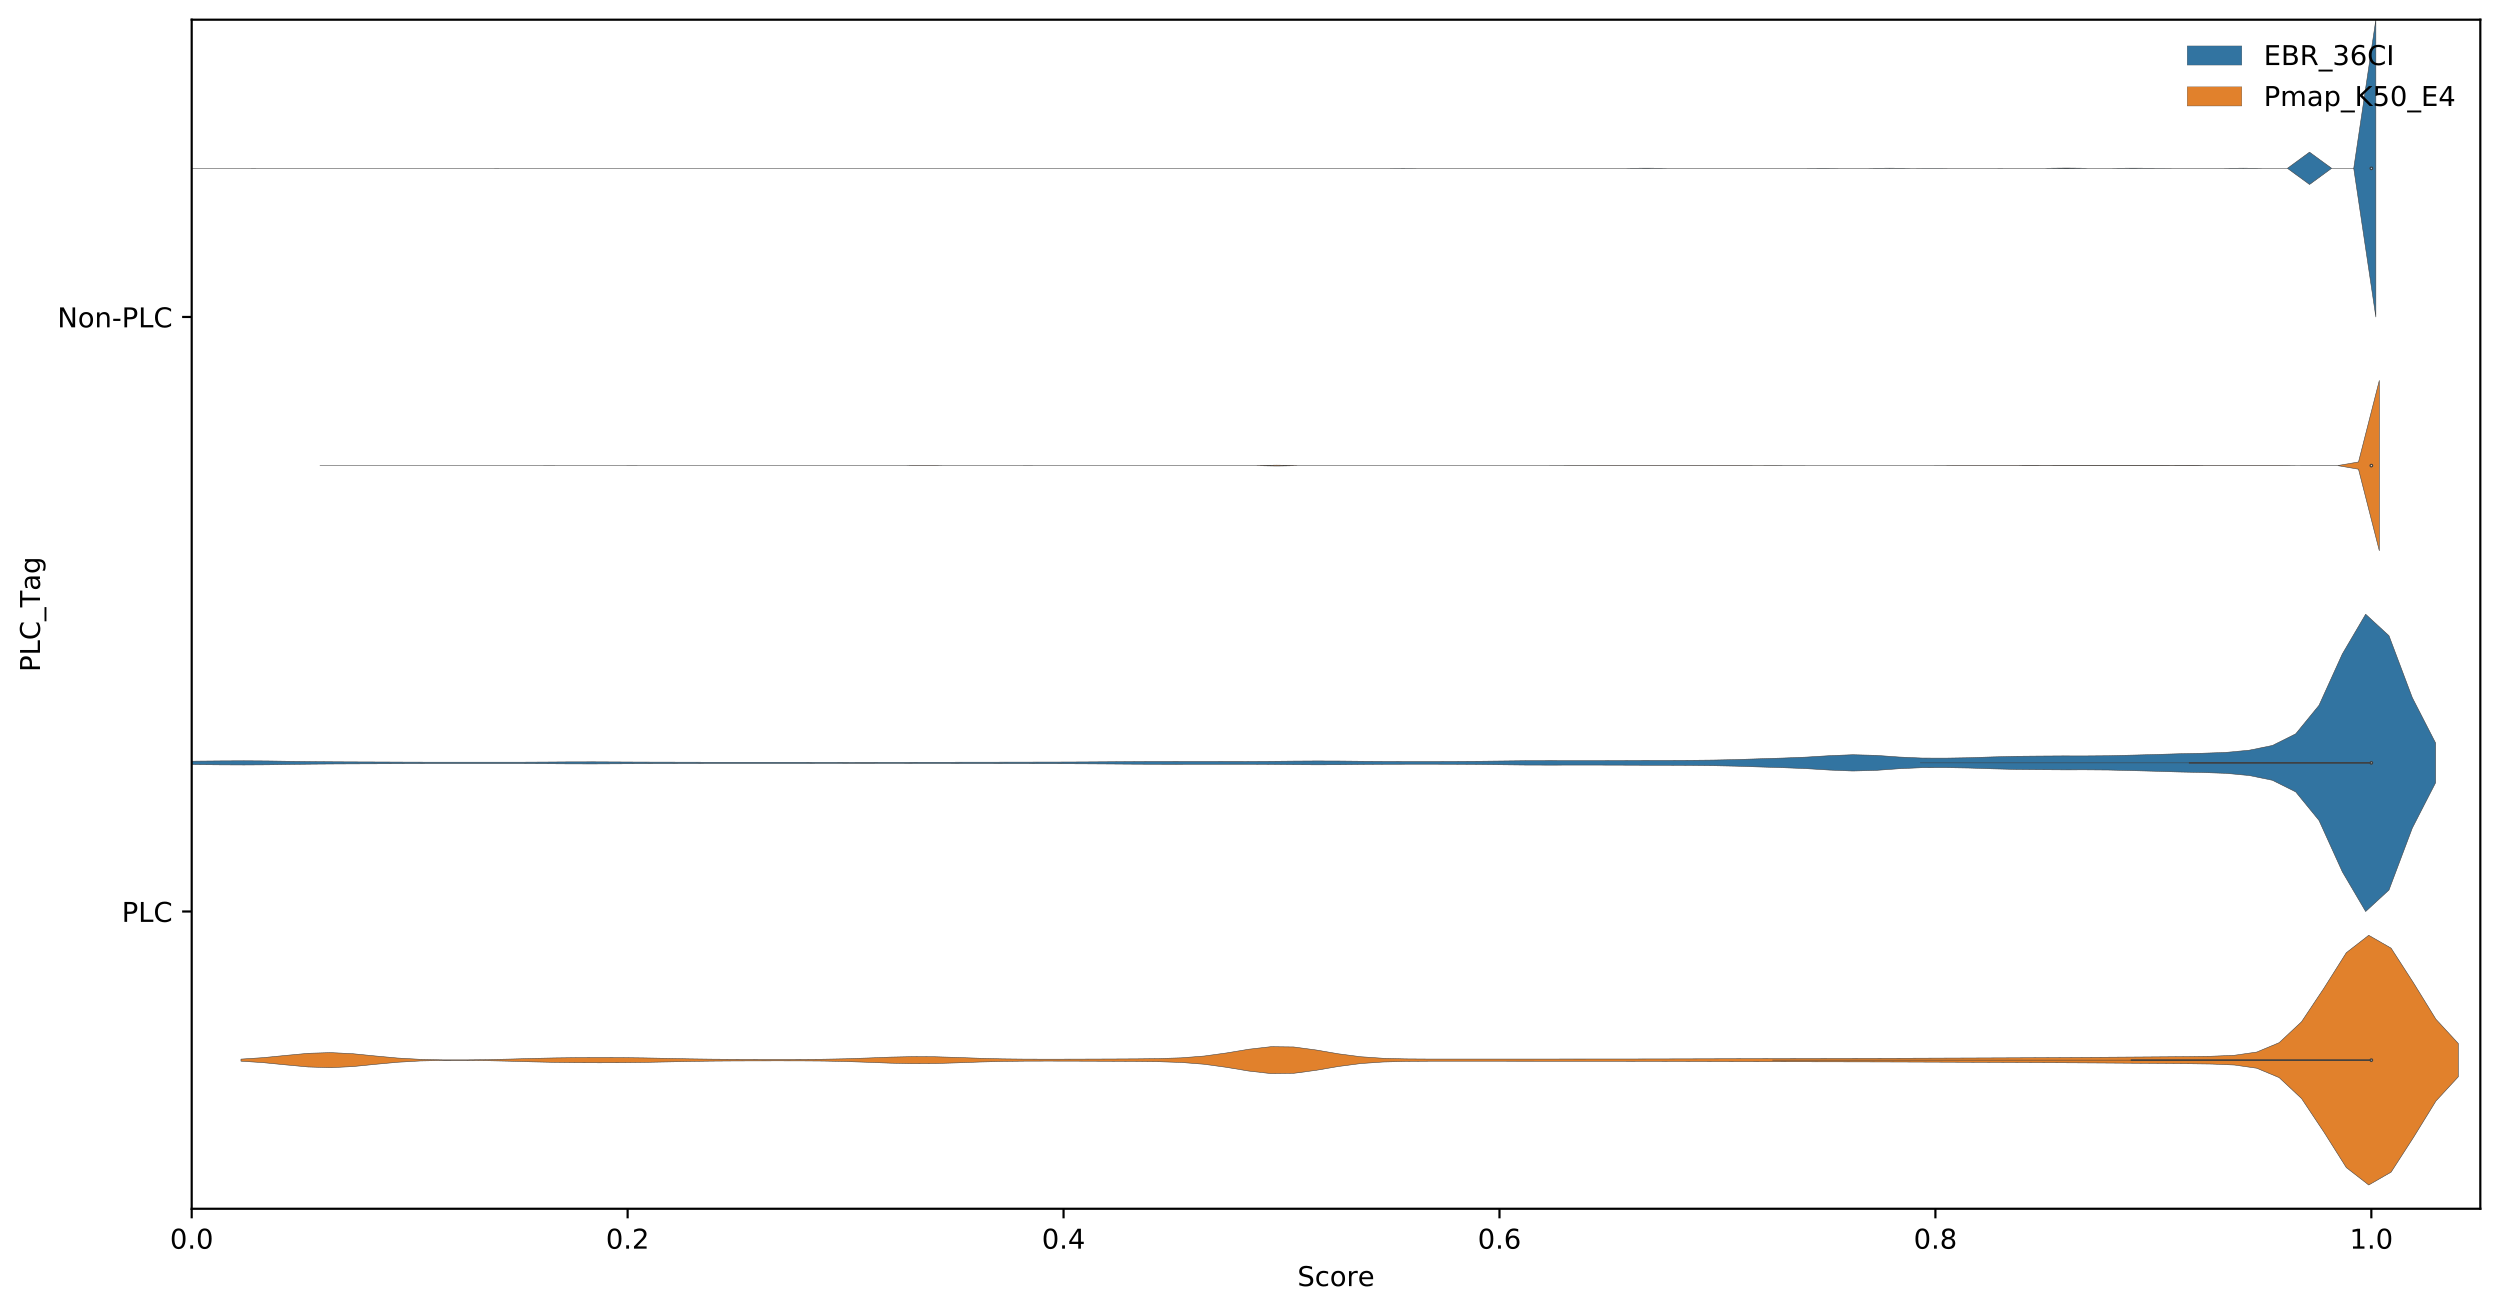 <?xml version="1.0" encoding="utf-8" standalone="no"?>
<!DOCTYPE svg PUBLIC "-//W3C//DTD SVG 1.1//EN"
  "http://www.w3.org/Graphics/SVG/1.1/DTD/svg11.dtd">
<!-- Created with matplotlib (https://matplotlib.org/) -->
<svg height="479.636pt" version="1.1" viewBox="0 0 914.309 479.636" width="914.309pt" xmlns="http://www.w3.org/2000/svg" xmlns:xlink="http://www.w3.org/1999/xlink">
 <defs>
  <style type="text/css">
*{stroke-linecap:butt;stroke-linejoin:round;}
  </style>
 </defs>
 <g id="figure_1">
  <g id="patch_1">
   <path d="M 0 479.636 
L 914.309 479.636 
L 914.309 0 
L 0 0 
z
" style="fill:#ffffff;"/>
  </g>
  <g id="axes_1">
   <g id="patch_2">
    <path d="M 70.109 442.08 
L 907.109 442.08 
L 907.109 7.2 
L 70.109 7.2 
z
" style="fill:#ffffff;"/>
   </g>
   <g id="PolyCollection_1">
    <defs>
     <path d="M 68.459 -418.076 
L 68.459 -418.076 
L 76.544 -418.076 
L 84.629 -418.076 
L 92.715 -418.083 
L 100.8 -418.076 
L 108.885 -418.076 
L 116.97 -418.077 
L 125.056 -418.076 
L 133.141 -418.076 
L 141.226 -418.076 
L 149.312 -418.076 
L 157.397 -418.079 
L 165.482 -418.076 
L 173.568 -418.076 
L 181.653 -418.083 
L 189.738 -418.076 
L 197.823 -418.076 
L 205.909 -418.076 
L 213.994 -418.076 
L 222.079 -418.076 
L 230.165 -418.076 
L 238.25 -418.076 
L 246.335 -418.078 
L 254.42 -418.076 
L 262.506 -418.076 
L 270.591 -418.078 
L 278.676 -418.076 
L 286.762 -418.076 
L 294.847 -418.076 
L 302.932 -418.076 
L 311.018 -418.076 
L 319.103 -418.076 
L 327.188 -418.076 
L 335.273 -418.08 
L 343.359 -418.076 
L 351.444 -418.077 
L 359.529 -418.078 
L 367.615 -418.076 
L 375.7 -418.078 
L 383.785 -418.076 
L 391.87 -418.076 
L 399.956 -418.076 
L 408.041 -418.076 
L 416.126 -418.076 
L 424.212 -418.08 
L 432.297 -418.076 
L 440.382 -418.076 
L 448.468 -418.076 
L 456.553 -418.076 
L 464.638 -418.076 
L 472.723 -418.076 
L 480.809 -418.076 
L 488.894 -418.076 
L 496.979 -418.076 
L 505.065 -418.076 
L 513.15 -418.092 
L 521.235 -418.076 
L 529.321 -418.077 
L 537.406 -418.076 
L 545.491 -418.076 
L 553.576 -418.076 
L 561.662 -418.081 
L 569.747 -418.077 
L 577.832 -418.082 
L 585.918 -418.077 
L 594.003 -418.077 
L 602.088 -418.122 
L 610.173 -418.079 
L 618.259 -418.076 
L 626.344 -418.079 
L 634.429 -418.077 
L 642.515 -418.08 
L 650.6 -418.08 
L 658.685 -418.077 
L 666.771 -418.096 
L 674.856 -418.076 
L 682.941 -418.08 
L 691.026 -418.115 
L 699.112 -418.08 
L 707.197 -418.09 
L 715.282 -418.077 
L 723.368 -418.076 
L 731.453 -418.083 
L 739.538 -418.078 
L 747.623 -418.078 
L 755.709 -418.173 
L 763.794 -418.078 
L 771.879 -418.079 
L 779.965 -418.121 
L 788.05 -418.089 
L 796.135 -418.08 
L 804.221 -418.076 
L 812.306 -418.077 
L 820.391 -418.115 
L 828.476 -418.076 
L 836.562 -418.079 
L 844.647 -423.987 
L 852.732 -418.076 
L 860.818 -418.076 
L 868.903 -472.436 
L 868.903 -363.716 
L 868.903 -363.716 
L 860.818 -418.076 
L 852.732 -418.076 
L 844.647 -412.166 
L 836.562 -418.074 
L 828.476 -418.076 
L 820.391 -418.037 
L 812.306 -418.076 
L 804.221 -418.076 
L 796.135 -418.072 
L 788.05 -418.063 
L 779.965 -418.032 
L 771.879 -418.074 
L 763.794 -418.074 
L 755.709 -417.979 
L 747.623 -418.075 
L 739.538 -418.074 
L 731.453 -418.07 
L 723.368 -418.076 
L 715.282 -418.075 
L 707.197 -418.063 
L 699.112 -418.073 
L 691.026 -418.038 
L 682.941 -418.072 
L 674.856 -418.076 
L 666.771 -418.057 
L 658.685 -418.076 
L 650.6 -418.073 
L 642.515 -418.073 
L 634.429 -418.075 
L 626.344 -418.073 
L 618.259 -418.076 
L 610.173 -418.074 
L 602.088 -418.03 
L 594.003 -418.075 
L 585.918 -418.076 
L 577.832 -418.071 
L 569.747 -418.076 
L 561.662 -418.071 
L 553.576 -418.076 
L 545.491 -418.076 
L 537.406 -418.076 
L 529.321 -418.076 
L 521.235 -418.076 
L 513.15 -418.061 
L 505.065 -418.076 
L 496.979 -418.076 
L 488.894 -418.076 
L 480.809 -418.076 
L 472.723 -418.076 
L 464.638 -418.076 
L 456.553 -418.076 
L 448.468 -418.076 
L 440.382 -418.076 
L 432.297 -418.076 
L 424.212 -418.073 
L 416.126 -418.076 
L 408.041 -418.076 
L 399.956 -418.076 
L 391.87 -418.076 
L 383.785 -418.076 
L 375.7 -418.075 
L 367.615 -418.076 
L 359.529 -418.075 
L 351.444 -418.076 
L 343.359 -418.076 
L 335.273 -418.072 
L 327.188 -418.076 
L 319.103 -418.076 
L 311.018 -418.076 
L 302.932 -418.076 
L 294.847 -418.076 
L 286.762 -418.076 
L 278.676 -418.076 
L 270.591 -418.074 
L 262.506 -418.076 
L 254.42 -418.076 
L 246.335 -418.074 
L 238.25 -418.076 
L 230.165 -418.076 
L 222.079 -418.076 
L 213.994 -418.076 
L 205.909 -418.076 
L 197.823 -418.076 
L 189.738 -418.076 
L 181.653 -418.069 
L 173.568 -418.076 
L 165.482 -418.076 
L 157.397 -418.073 
L 149.312 -418.076 
L 141.226 -418.076 
L 133.141 -418.076 
L 125.056 -418.076 
L 116.97 -418.076 
L 108.885 -418.076 
L 100.8 -418.076 
L 92.715 -418.069 
L 84.629 -418.076 
L 76.544 -418.076 
L 68.459 -418.076 
z
" id="m19c4476c32" style="stroke:#3f3f3f;stroke-width:0.2;"/>
    </defs>
    <g clip-path="url(#pca3af25237)">
     <use style="fill:#3274a1;stroke:#3f3f3f;stroke-width:0.2;" x="0" xlink:href="#m19c4476c32" y="479.636"/>
    </g>
   </g>
   <g id="PolyCollection_2">
    <defs>
     <path d="M 117.013 -309.355 
L 117.013 -309.357 
L 124.621 -309.358 
L 132.228 -309.357 
L 139.836 -309.357 
L 147.444 -309.357 
L 155.051 -309.357 
L 162.659 -309.357 
L 170.267 -309.357 
L 177.874 -309.357 
L 185.482 -309.357 
L 193.09 -309.357 
L 200.697 -309.367 
L 208.305 -309.359 
L 215.913 -309.361 
L 223.52 -309.357 
L 231.128 -309.367 
L 238.735 -309.357 
L 246.343 -309.357 
L 253.951 -309.36 
L 261.558 -309.361 
L 269.166 -309.357 
L 276.774 -309.358 
L 284.381 -309.358 
L 291.989 -309.359 
L 299.597 -309.359 
L 307.204 -309.359 
L 314.812 -309.36 
L 322.42 -309.361 
L 330.027 -309.36 
L 337.635 -309.381 
L 345.242 -309.363 
L 352.85 -309.359 
L 360.458 -309.36 
L 368.065 -309.36 
L 375.673 -309.366 
L 383.281 -309.362 
L 390.888 -309.361 
L 398.496 -309.36 
L 406.104 -309.359 
L 413.711 -309.359 
L 421.319 -309.361 
L 428.927 -309.362 
L 436.534 -309.361 
L 444.142 -309.36 
L 451.749 -309.361 
L 459.357 -309.36 
L 466.965 -309.513 
L 474.572 -309.361 
L 482.18 -309.36 
L 489.788 -309.36 
L 497.395 -309.359 
L 505.003 -309.36 
L 512.611 -309.359 
L 520.218 -309.359 
L 527.826 -309.36 
L 535.434 -309.361 
L 543.041 -309.361 
L 550.649 -309.364 
L 558.256 -309.365 
L 565.864 -309.364 
L 573.472 -309.368 
L 581.079 -309.369 
L 588.687 -309.372 
L 596.295 -309.372 
L 603.902 -309.374 
L 611.51 -309.375 
L 619.118 -309.379 
L 626.725 -309.369 
L 634.333 -309.371 
L 641.941 -309.367 
L 649.548 -309.367 
L 657.156 -309.366 
L 664.764 -309.363 
L 672.371 -309.362 
L 679.979 -309.363 
L 687.586 -309.365 
L 695.194 -309.363 
L 702.802 -309.363 
L 710.409 -309.366 
L 718.017 -309.375 
L 725.625 -309.379 
L 733.232 -309.375 
L 740.84 -309.396 
L 748.448 -309.39 
L 756.055 -309.397 
L 763.663 -309.404 
L 771.271 -309.404 
L 778.878 -309.404 
L 786.486 -309.4 
L 794.093 -309.392 
L 801.701 -309.394 
L 809.309 -309.385 
L 816.916 -309.376 
L 824.524 -309.372 
L 832.132 -309.372 
L 839.739 -309.364 
L 847.347 -309.366 
L 854.955 -309.367 
L 862.562 -310.68 
L 870.17 -340.48 
L 870.17 -278.233 
L 870.17 -278.233 
L 862.562 -308.033 
L 854.955 -309.346 
L 847.347 -309.346 
L 839.739 -309.348 
L 832.132 -309.34 
L 824.524 -309.34 
L 816.916 -309.336 
L 809.309 -309.327 
L 801.701 -309.318 
L 794.093 -309.321 
L 786.486 -309.313 
L 778.878 -309.309 
L 771.271 -309.309 
L 763.663 -309.308 
L 756.055 -309.316 
L 748.448 -309.323 
L 740.84 -309.317 
L 733.232 -309.338 
L 725.625 -309.334 
L 718.017 -309.338 
L 710.409 -309.347 
L 702.802 -309.349 
L 695.194 -309.349 
L 687.586 -309.348 
L 679.979 -309.349 
L 672.371 -309.35 
L 664.764 -309.35 
L 657.156 -309.347 
L 649.548 -309.345 
L 641.941 -309.346 
L 634.333 -309.342 
L 626.725 -309.343 
L 619.118 -309.334 
L 611.51 -309.337 
L 603.902 -309.338 
L 596.295 -309.34 
L 588.687 -309.34 
L 581.079 -309.344 
L 573.472 -309.345 
L 565.864 -309.349 
L 558.256 -309.348 
L 550.649 -309.349 
L 543.041 -309.352 
L 535.434 -309.352 
L 527.826 -309.353 
L 520.218 -309.353 
L 512.611 -309.353 
L 505.003 -309.352 
L 497.395 -309.353 
L 489.788 -309.353 
L 482.18 -309.353 
L 474.572 -309.351 
L 466.965 -309.199 
L 459.357 -309.353 
L 451.749 -309.352 
L 444.142 -309.352 
L 436.534 -309.351 
L 428.927 -309.351 
L 421.319 -309.351 
L 413.711 -309.353 
L 406.104 -309.353 
L 398.496 -309.353 
L 390.888 -309.351 
L 383.281 -309.351 
L 375.673 -309.346 
L 368.065 -309.352 
L 360.458 -309.353 
L 352.85 -309.353 
L 345.242 -309.35 
L 337.635 -309.332 
L 330.027 -309.352 
L 322.42 -309.352 
L 314.812 -309.353 
L 307.204 -309.353 
L 299.597 -309.353 
L 291.989 -309.353 
L 284.381 -309.355 
L 276.774 -309.355 
L 269.166 -309.355 
L 261.558 -309.352 
L 253.951 -309.352 
L 246.343 -309.355 
L 238.735 -309.355 
L 231.128 -309.346 
L 223.52 -309.355 
L 215.913 -309.352 
L 208.305 -309.354 
L 200.697 -309.346 
L 193.09 -309.356 
L 185.482 -309.356 
L 177.874 -309.356 
L 170.267 -309.356 
L 162.659 -309.356 
L 155.051 -309.356 
L 147.444 -309.356 
L 139.836 -309.356 
L 132.228 -309.355 
L 124.621 -309.355 
L 117.013 -309.355 
z
" id="md7d3d017ac" style="stroke:#3f3f3f;stroke-width:0.2;"/>
    </defs>
    <g clip-path="url(#pca3af25237)">
     <use style="fill:#e1812c;stroke:#3f3f3f;stroke-width:0.2;" x="0" xlink:href="#md7d3d017ac" y="479.636"/>
    </g>
   </g>
   <g id="PolyCollection_3">
    <defs>
     <path d="M 46.605 -200.569 
L 46.605 -200.704 
L 55.132 -200.861 
L 63.658 -201.097 
L 72.185 -201.272 
L 80.712 -201.358 
L 89.239 -201.404 
L 97.766 -201.342 
L 106.292 -201.202 
L 114.819 -201.094 
L 123.346 -201.025 
L 131.873 -200.985 
L 140.4 -200.952 
L 148.926 -200.908 
L 157.453 -200.883 
L 165.98 -200.876 
L 174.507 -200.876 
L 183.033 -200.876 
L 191.56 -200.887 
L 200.087 -200.938 
L 208.614 -201.003 
L 217.141 -201.017 
L 225.667 -200.973 
L 234.194 -200.925 
L 242.721 -200.902 
L 251.248 -200.88 
L 259.775 -200.857 
L 268.301 -200.856 
L 276.828 -200.864 
L 285.355 -200.864 
L 293.882 -200.85 
L 302.408 -200.828 
L 310.935 -200.817 
L 319.462 -200.82 
L 327.989 -200.834 
L 336.516 -200.849 
L 345.042 -200.859 
L 353.569 -200.874 
L 362.096 -200.886 
L 370.623 -200.899 
L 379.15 -200.919 
L 387.676 -200.939 
L 396.203 -200.976 
L 404.73 -201.036 
L 413.257 -201.105 
L 421.783 -201.155 
L 430.31 -201.16 
L 438.837 -201.149 
L 447.364 -201.138 
L 455.891 -201.135 
L 464.417 -201.188 
L 472.944 -201.282 
L 481.471 -201.342 
L 489.998 -201.308 
L 498.525 -201.21 
L 507.051 -201.149 
L 515.578 -201.128 
L 524.105 -201.125 
L 532.632 -201.157 
L 541.158 -201.219 
L 549.685 -201.328 
L 558.212 -201.434 
L 566.739 -201.456 
L 575.266 -201.443 
L 583.792 -201.442 
L 592.319 -201.469 
L 600.846 -201.503 
L 609.373 -201.512 
L 617.9 -201.558 
L 626.426 -201.659 
L 634.953 -201.846 
L 643.48 -202.131 
L 652.007 -202.396 
L 660.534 -202.737 
L 669.06 -203.264 
L 677.587 -203.618 
L 686.114 -203.38 
L 694.641 -202.767 
L 703.167 -202.384 
L 711.694 -202.366 
L 720.221 -202.525 
L 728.748 -202.813 
L 737.275 -203.035 
L 745.801 -203.123 
L 754.328 -203.186 
L 762.855 -203.176 
L 771.382 -203.255 
L 779.909 -203.472 
L 788.435 -203.704 
L 796.962 -203.971 
L 805.489 -204.155 
L 814.016 -204.464 
L 822.542 -205.258 
L 831.069 -206.997 
L 839.596 -211.256 
L 848.123 -221.697 
L 856.65 -240.479 
L 865.176 -254.996 
L 873.703 -247.139 
L 882.23 -224.508 
L 890.757 -207.904 
L 890.757 -193.369 
L 890.757 -193.369 
L 882.23 -176.765 
L 873.703 -154.134 
L 865.176 -146.276 
L 856.65 -160.794 
L 848.123 -179.576 
L 839.596 -190.017 
L 831.069 -194.275 
L 822.542 -196.014 
L 814.016 -196.809 
L 805.489 -197.118 
L 796.962 -197.302 
L 788.435 -197.568 
L 779.909 -197.8 
L 771.382 -198.017 
L 762.855 -198.096 
L 754.328 -198.086 
L 745.801 -198.15 
L 737.275 -198.237 
L 728.748 -198.46 
L 720.221 -198.748 
L 711.694 -198.907 
L 703.167 -198.888 
L 694.641 -198.505 
L 686.114 -197.893 
L 677.587 -197.655 
L 669.06 -198.008 
L 660.534 -198.535 
L 652.007 -198.876 
L 643.48 -199.141 
L 634.953 -199.426 
L 626.426 -199.613 
L 617.9 -199.715 
L 609.373 -199.761 
L 600.846 -199.769 
L 592.319 -199.804 
L 583.792 -199.831 
L 575.266 -199.83 
L 566.739 -199.816 
L 558.212 -199.838 
L 549.685 -199.944 
L 541.158 -200.054 
L 532.632 -200.116 
L 524.105 -200.148 
L 515.578 -200.145 
L 507.051 -200.124 
L 498.525 -200.063 
L 489.998 -199.965 
L 481.471 -199.93 
L 472.944 -199.99 
L 464.417 -200.084 
L 455.891 -200.138 
L 447.364 -200.134 
L 438.837 -200.123 
L 430.31 -200.113 
L 421.783 -200.118 
L 413.257 -200.168 
L 404.73 -200.236 
L 396.203 -200.297 
L 387.676 -200.333 
L 379.15 -200.353 
L 370.623 -200.373 
L 362.096 -200.386 
L 353.569 -200.399 
L 345.042 -200.413 
L 336.516 -200.423 
L 327.989 -200.438 
L 319.462 -200.453 
L 310.935 -200.456 
L 302.408 -200.445 
L 293.882 -200.422 
L 285.355 -200.409 
L 276.828 -200.409 
L 268.301 -200.417 
L 259.775 -200.415 
L 251.248 -200.393 
L 242.721 -200.371 
L 234.194 -200.348 
L 225.667 -200.3 
L 217.141 -200.255 
L 208.614 -200.27 
L 200.087 -200.335 
L 191.56 -200.385 
L 183.033 -200.396 
L 174.507 -200.396 
L 165.98 -200.396 
L 157.453 -200.39 
L 148.926 -200.364 
L 140.4 -200.32 
L 131.873 -200.287 
L 123.346 -200.248 
L 114.819 -200.178 
L 106.292 -200.07 
L 97.766 -199.93 
L 89.239 -199.869 
L 80.712 -199.915 
L 72.185 -200.001 
L 63.658 -200.176 
L 55.132 -200.411 
L 46.605 -200.569 
z
" id="m7443e39098" style="stroke:#3f3f3f;stroke-width:0.2;"/>
    </defs>
    <g clip-path="url(#pca3af25237)">
     <use style="fill:#3274a1;stroke:#3f3f3f;stroke-width:0.2;" x="0" xlink:href="#m7443e39098" y="479.636"/>
    </g>
   </g>
   <g id="PolyCollection_4">
    <defs>
     <path d="M 88.122 -91.542 
L 88.122 -92.29 
L 96.313 -92.834 
L 104.504 -93.644 
L 112.696 -94.41 
L 120.887 -94.677 
L 129.078 -94.261 
L 137.27 -93.443 
L 145.461 -92.68 
L 153.652 -92.214 
L 161.843 -92.025 
L 170.035 -92.011 
L 178.226 -92.112 
L 186.417 -92.304 
L 194.609 -92.534 
L 202.8 -92.728 
L 210.991 -92.84 
L 219.183 -92.876 
L 227.374 -92.845 
L 235.565 -92.735 
L 243.757 -92.565 
L 251.948 -92.395 
L 260.139 -92.273 
L 268.331 -92.206 
L 276.522 -92.174 
L 284.713 -92.162 
L 292.904 -92.177 
L 301.096 -92.249 
L 309.287 -92.418 
L 317.478 -92.701 
L 325.67 -93.02 
L 333.861 -93.21 
L 342.052 -93.153 
L 350.244 -92.894 
L 358.435 -92.596 
L 366.626 -92.384 
L 374.818 -92.284 
L 383.009 -92.26 
L 391.2 -92.274 
L 399.391 -92.305 
L 407.583 -92.341 
L 415.774 -92.388 
L 423.965 -92.491 
L 432.157 -92.769 
L 440.348 -93.413 
L 448.539 -94.541 
L 456.731 -95.908 
L 464.922 -96.846 
L 473.113 -96.736 
L 481.305 -95.638 
L 489.496 -94.232 
L 497.687 -93.158 
L 505.878 -92.591 
L 514.07 -92.374 
L 522.261 -92.313 
L 530.452 -92.302 
L 538.644 -92.304 
L 546.835 -92.309 
L 555.026 -92.314 
L 563.218 -92.318 
L 571.409 -92.321 
L 579.6 -92.325 
L 587.792 -92.33 
L 595.983 -92.339 
L 604.174 -92.353 
L 612.366 -92.373 
L 620.557 -92.397 
L 628.748 -92.423 
L 636.939 -92.447 
L 645.131 -92.468 
L 653.322 -92.488 
L 661.513 -92.506 
L 669.705 -92.523 
L 677.896 -92.54 
L 686.087 -92.562 
L 694.279 -92.591 
L 702.47 -92.625 
L 710.661 -92.66 
L 718.853 -92.694 
L 727.044 -92.729 
L 735.235 -92.766 
L 743.426 -92.806 
L 751.618 -92.849 
L 759.809 -92.898 
L 768 -92.955 
L 776.192 -93.017 
L 784.383 -93.082 
L 792.574 -93.147 
L 800.766 -93.222 
L 808.957 -93.346 
L 817.148 -93.694 
L 825.34 -94.869 
L 833.531 -98.299 
L 841.722 -105.95 
L 849.913 -118.233 
L 858.105 -131.215 
L 866.296 -137.581 
L 874.487 -132.868 
L 882.679 -120.169 
L 890.87 -106.89 
L 899.061 -98.009 
L 899.061 -85.824 
L 899.061 -85.824 
L 890.87 -76.942 
L 882.679 -63.663 
L 874.487 -50.964 
L 866.296 -46.251 
L 858.105 -52.618 
L 849.913 -65.6 
L 841.722 -77.882 
L 833.531 -85.533 
L 825.34 -88.963 
L 817.148 -90.139 
L 808.957 -90.487 
L 800.766 -90.611 
L 792.574 -90.686 
L 784.383 -90.751 
L 776.192 -90.815 
L 768 -90.878 
L 759.809 -90.935 
L 751.618 -90.984 
L 743.426 -91.026 
L 735.235 -91.066 
L 727.044 -91.104 
L 718.853 -91.139 
L 710.661 -91.173 
L 702.47 -91.208 
L 694.279 -91.242 
L 686.087 -91.271 
L 677.896 -91.293 
L 669.705 -91.31 
L 661.513 -91.327 
L 653.322 -91.345 
L 645.131 -91.364 
L 636.939 -91.385 
L 628.748 -91.409 
L 620.557 -91.435 
L 612.366 -91.46 
L 604.174 -91.48 
L 595.983 -91.494 
L 587.792 -91.503 
L 579.6 -91.508 
L 571.409 -91.511 
L 563.218 -91.514 
L 555.026 -91.518 
L 546.835 -91.523 
L 538.644 -91.528 
L 530.452 -91.53 
L 522.261 -91.52 
L 514.07 -91.459 
L 505.878 -91.242 
L 497.687 -90.675 
L 489.496 -89.601 
L 481.305 -88.195 
L 473.113 -87.097 
L 464.922 -86.987 
L 456.731 -87.924 
L 448.539 -89.292 
L 440.348 -90.419 
L 432.157 -91.064 
L 423.965 -91.342 
L 415.774 -91.445 
L 407.583 -91.492 
L 399.391 -91.528 
L 391.2 -91.558 
L 383.009 -91.573 
L 374.818 -91.549 
L 366.626 -91.448 
L 358.435 -91.237 
L 350.244 -90.938 
L 342.052 -90.68 
L 333.861 -90.623 
L 325.67 -90.813 
L 317.478 -91.131 
L 309.287 -91.414 
L 301.096 -91.584 
L 292.904 -91.655 
L 284.713 -91.67 
L 276.522 -91.659 
L 268.331 -91.626 
L 260.139 -91.559 
L 251.948 -91.438 
L 243.757 -91.268 
L 235.565 -91.098 
L 227.374 -90.988 
L 219.183 -90.956 
L 210.991 -90.993 
L 202.8 -91.105 
L 194.609 -91.298 
L 186.417 -91.529 
L 178.226 -91.72 
L 170.035 -91.822 
L 161.843 -91.807 
L 153.652 -91.618 
L 145.461 -91.152 
L 137.27 -90.389 
L 129.078 -89.572 
L 120.887 -89.156 
L 112.696 -89.423 
L 104.504 -90.189 
L 96.313 -90.998 
L 88.122 -91.542 
z
" id="m6f24c4c5d3" style="stroke:#3f3f3f;stroke-width:0.2;"/>
    </defs>
    <g clip-path="url(#pca3af25237)">
     <use style="fill:#e1812c;stroke:#3f3f3f;stroke-width:0.2;" x="0" xlink:href="#m6f24c4c5d3" y="479.636"/>
    </g>
   </g>
   <g id="patch_3">
    <path clip-path="url(#pca3af25237)" d="M 70.109 115.92 
L 70.109 115.92 
L 70.109 115.92 
L 70.109 115.92 
z
" style="fill:#3274a1;stroke:#3f3f3f;stroke-linejoin:miter;stroke-width:0.1;"/>
   </g>
   <g id="patch_4">
    <path clip-path="url(#pca3af25237)" d="M 70.109 115.92 
L 70.109 115.92 
L 70.109 115.92 
L 70.109 115.92 
z
" style="fill:#e1812c;stroke:#3f3f3f;stroke-linejoin:miter;stroke-width:0.1;"/>
   </g>
   <g id="matplotlib.axis_1">
    <g id="xtick_1">
     <g id="line2d_1">
      <defs>
       <path d="M 0 0 
L 0 3.5 
" id="mc20921fbdc" style="stroke:#000000;stroke-width:0.8;"/>
      </defs>
      <g>
       <use style="stroke:#000000;stroke-width:0.8;" x="70.109" xlink:href="#mc20921fbdc" y="442.08"/>
      </g>
     </g>
     <g id="text_1">
      <!-- 0.0 -->
      <defs>
       <path d="M 31.781 66.406 
Q 24.172 66.406 20.328 58.906 
Q 16.5 51.422 16.5 36.375 
Q 16.5 21.391 20.328 13.891 
Q 24.172 6.391 31.781 6.391 
Q 39.453 6.391 43.281 13.891 
Q 47.125 21.391 47.125 36.375 
Q 47.125 51.422 43.281 58.906 
Q 39.453 66.406 31.781 66.406 
z
M 31.781 74.219 
Q 44.047 74.219 50.516 64.516 
Q 56.984 54.828 56.984 36.375 
Q 56.984 17.969 50.516 8.266 
Q 44.047 -1.422 31.781 -1.422 
Q 19.531 -1.422 13.062 8.266 
Q 6.594 17.969 6.594 36.375 
Q 6.594 54.828 13.062 64.516 
Q 19.531 74.219 31.781 74.219 
z
" id="DejaVuSans-48"/>
       <path d="M 10.688 12.406 
L 21 12.406 
L 21 0 
L 10.688 0 
z
" id="DejaVuSans-46"/>
      </defs>
      <g transform="translate(62.158 456.678)scale(0.1 -0.1)">
       <use xlink:href="#DejaVuSans-48"/>
       <use x="63.623" xlink:href="#DejaVuSans-46"/>
       <use x="95.41" xlink:href="#DejaVuSans-48"/>
      </g>
     </g>
    </g>
    <g id="xtick_2">
     <g id="line2d_2">
      <g>
       <use style="stroke:#000000;stroke-width:0.8;" x="229.538" xlink:href="#mc20921fbdc" y="442.08"/>
      </g>
     </g>
     <g id="text_2">
      <!-- 0.2 -->
      <defs>
       <path d="M 19.188 8.297 
L 53.609 8.297 
L 53.609 0 
L 7.328 0 
L 7.328 8.297 
Q 12.938 14.109 22.625 23.891 
Q 32.328 33.688 34.812 36.531 
Q 39.547 41.844 41.422 45.531 
Q 43.312 49.219 43.312 52.781 
Q 43.312 58.594 39.234 62.25 
Q 35.156 65.922 28.609 65.922 
Q 23.969 65.922 18.812 64.312 
Q 13.672 62.703 7.812 59.422 
L 7.812 69.391 
Q 13.766 71.781 18.938 73 
Q 24.125 74.219 28.422 74.219 
Q 39.75 74.219 46.484 68.547 
Q 53.219 62.891 53.219 53.422 
Q 53.219 48.922 51.531 44.891 
Q 49.859 40.875 45.406 35.406 
Q 44.188 33.984 37.641 27.219 
Q 31.109 20.453 19.188 8.297 
z
" id="DejaVuSans-50"/>
      </defs>
      <g transform="translate(221.586 456.678)scale(0.1 -0.1)">
       <use xlink:href="#DejaVuSans-48"/>
       <use x="63.623" xlink:href="#DejaVuSans-46"/>
       <use x="95.41" xlink:href="#DejaVuSans-50"/>
      </g>
     </g>
    </g>
    <g id="xtick_3">
     <g id="line2d_3">
      <g>
       <use style="stroke:#000000;stroke-width:0.8;" x="388.967" xlink:href="#mc20921fbdc" y="442.08"/>
      </g>
     </g>
     <g id="text_3">
      <!-- 0.4 -->
      <defs>
       <path d="M 37.797 64.312 
L 12.891 25.391 
L 37.797 25.391 
z
M 35.203 72.906 
L 47.609 72.906 
L 47.609 25.391 
L 58.016 25.391 
L 58.016 17.188 
L 47.609 17.188 
L 47.609 0 
L 37.797 0 
L 37.797 17.188 
L 4.891 17.188 
L 4.891 26.703 
z
" id="DejaVuSans-52"/>
      </defs>
      <g transform="translate(381.015 456.678)scale(0.1 -0.1)">
       <use xlink:href="#DejaVuSans-48"/>
       <use x="63.623" xlink:href="#DejaVuSans-46"/>
       <use x="95.41" xlink:href="#DejaVuSans-52"/>
      </g>
     </g>
    </g>
    <g id="xtick_4">
     <g id="line2d_4">
      <g>
       <use style="stroke:#000000;stroke-width:0.8;" x="548.395" xlink:href="#mc20921fbdc" y="442.08"/>
      </g>
     </g>
     <g id="text_4">
      <!-- 0.6 -->
      <defs>
       <path d="M 33.016 40.375 
Q 26.375 40.375 22.484 35.828 
Q 18.609 31.297 18.609 23.391 
Q 18.609 15.531 22.484 10.953 
Q 26.375 6.391 33.016 6.391 
Q 39.656 6.391 43.531 10.953 
Q 47.406 15.531 47.406 23.391 
Q 47.406 31.297 43.531 35.828 
Q 39.656 40.375 33.016 40.375 
z
M 52.594 71.297 
L 52.594 62.312 
Q 48.875 64.062 45.094 64.984 
Q 41.312 65.922 37.594 65.922 
Q 27.828 65.922 22.672 59.328 
Q 17.531 52.734 16.797 39.406 
Q 19.672 43.656 24.016 45.922 
Q 28.375 48.188 33.594 48.188 
Q 44.578 48.188 50.953 41.516 
Q 57.328 34.859 57.328 23.391 
Q 57.328 12.156 50.688 5.359 
Q 44.047 -1.422 33.016 -1.422 
Q 20.359 -1.422 13.672 8.266 
Q 6.984 17.969 6.984 36.375 
Q 6.984 53.656 15.188 63.938 
Q 23.391 74.219 37.203 74.219 
Q 40.922 74.219 44.703 73.484 
Q 48.484 72.75 52.594 71.297 
z
" id="DejaVuSans-54"/>
      </defs>
      <g transform="translate(540.444 456.678)scale(0.1 -0.1)">
       <use xlink:href="#DejaVuSans-48"/>
       <use x="63.623" xlink:href="#DejaVuSans-46"/>
       <use x="95.41" xlink:href="#DejaVuSans-54"/>
      </g>
     </g>
    </g>
    <g id="xtick_5">
     <g id="line2d_5">
      <g>
       <use style="stroke:#000000;stroke-width:0.8;" x="707.824" xlink:href="#mc20921fbdc" y="442.08"/>
      </g>
     </g>
     <g id="text_5">
      <!-- 0.8 -->
      <defs>
       <path d="M 31.781 34.625 
Q 24.75 34.625 20.719 30.859 
Q 16.703 27.094 16.703 20.516 
Q 16.703 13.922 20.719 10.156 
Q 24.75 6.391 31.781 6.391 
Q 38.812 6.391 42.859 10.172 
Q 46.922 13.969 46.922 20.516 
Q 46.922 27.094 42.891 30.859 
Q 38.875 34.625 31.781 34.625 
z
M 21.922 38.812 
Q 15.578 40.375 12.031 44.719 
Q 8.5 49.078 8.5 55.328 
Q 8.5 64.062 14.719 69.141 
Q 20.953 74.219 31.781 74.219 
Q 42.672 74.219 48.875 69.141 
Q 55.078 64.062 55.078 55.328 
Q 55.078 49.078 51.531 44.719 
Q 48 40.375 41.703 38.812 
Q 48.828 37.156 52.797 32.312 
Q 56.781 27.484 56.781 20.516 
Q 56.781 9.906 50.312 4.234 
Q 43.844 -1.422 31.781 -1.422 
Q 19.734 -1.422 13.25 4.234 
Q 6.781 9.906 6.781 20.516 
Q 6.781 27.484 10.781 32.312 
Q 14.797 37.156 21.922 38.812 
z
M 18.312 54.391 
Q 18.312 48.734 21.844 45.562 
Q 25.391 42.391 31.781 42.391 
Q 38.141 42.391 41.719 45.562 
Q 45.312 48.734 45.312 54.391 
Q 45.312 60.062 41.719 63.234 
Q 38.141 66.406 31.781 66.406 
Q 25.391 66.406 21.844 63.234 
Q 18.312 60.062 18.312 54.391 
z
" id="DejaVuSans-56"/>
      </defs>
      <g transform="translate(699.872 456.678)scale(0.1 -0.1)">
       <use xlink:href="#DejaVuSans-48"/>
       <use x="63.623" xlink:href="#DejaVuSans-46"/>
       <use x="95.41" xlink:href="#DejaVuSans-56"/>
      </g>
     </g>
    </g>
    <g id="xtick_6">
     <g id="line2d_6">
      <g>
       <use style="stroke:#000000;stroke-width:0.8;" x="867.252" xlink:href="#mc20921fbdc" y="442.08"/>
      </g>
     </g>
     <g id="text_6">
      <!-- 1.0 -->
      <defs>
       <path d="M 12.406 8.297 
L 28.516 8.297 
L 28.516 63.922 
L 10.984 60.406 
L 10.984 69.391 
L 28.422 72.906 
L 38.281 72.906 
L 38.281 8.297 
L 54.391 8.297 
L 54.391 0 
L 12.406 0 
z
" id="DejaVuSans-49"/>
      </defs>
      <g transform="translate(859.301 456.678)scale(0.1 -0.1)">
       <use xlink:href="#DejaVuSans-49"/>
       <use x="63.623" xlink:href="#DejaVuSans-46"/>
       <use x="95.41" xlink:href="#DejaVuSans-48"/>
      </g>
     </g>
    </g>
    <g id="text_7">
     <!-- Score -->
     <defs>
      <path d="M 53.516 70.516 
L 53.516 60.891 
Q 47.906 63.578 42.922 64.891 
Q 37.938 66.219 33.297 66.219 
Q 25.25 66.219 20.875 63.094 
Q 16.5 59.969 16.5 54.203 
Q 16.5 49.359 19.406 46.891 
Q 22.312 44.438 30.422 42.922 
L 36.375 41.703 
Q 47.406 39.594 52.656 34.297 
Q 57.906 29 57.906 20.125 
Q 57.906 9.516 50.797 4.047 
Q 43.703 -1.422 29.984 -1.422 
Q 24.812 -1.422 18.969 -0.25 
Q 13.141 0.922 6.891 3.219 
L 6.891 13.375 
Q 12.891 10.016 18.656 8.297 
Q 24.422 6.594 29.984 6.594 
Q 38.422 6.594 43.016 9.906 
Q 47.609 13.234 47.609 19.391 
Q 47.609 24.75 44.312 27.781 
Q 41.016 30.812 33.5 32.328 
L 27.484 33.5 
Q 16.453 35.688 11.516 40.375 
Q 6.594 45.062 6.594 53.422 
Q 6.594 63.094 13.406 68.656 
Q 20.219 74.219 32.172 74.219 
Q 37.312 74.219 42.625 73.281 
Q 47.953 72.359 53.516 70.516 
z
" id="DejaVuSans-83"/>
      <path d="M 48.781 52.594 
L 48.781 44.188 
Q 44.969 46.297 41.141 47.344 
Q 37.312 48.391 33.406 48.391 
Q 24.656 48.391 19.812 42.844 
Q 14.984 37.312 14.984 27.297 
Q 14.984 17.281 19.812 11.734 
Q 24.656 6.203 33.406 6.203 
Q 37.312 6.203 41.141 7.25 
Q 44.969 8.297 48.781 10.406 
L 48.781 2.094 
Q 45.016 0.344 40.984 -0.531 
Q 36.969 -1.422 32.422 -1.422 
Q 20.062 -1.422 12.781 6.344 
Q 5.516 14.109 5.516 27.297 
Q 5.516 40.672 12.859 48.328 
Q 20.219 56 33.016 56 
Q 37.156 56 41.109 55.141 
Q 45.062 54.297 48.781 52.594 
z
" id="DejaVuSans-99"/>
      <path d="M 30.609 48.391 
Q 23.391 48.391 19.188 42.75 
Q 14.984 37.109 14.984 27.297 
Q 14.984 17.484 19.156 11.844 
Q 23.344 6.203 30.609 6.203 
Q 37.797 6.203 41.984 11.859 
Q 46.188 17.531 46.188 27.297 
Q 46.188 37.016 41.984 42.703 
Q 37.797 48.391 30.609 48.391 
z
M 30.609 56 
Q 42.328 56 49.016 48.375 
Q 55.719 40.766 55.719 27.297 
Q 55.719 13.875 49.016 6.219 
Q 42.328 -1.422 30.609 -1.422 
Q 18.844 -1.422 12.172 6.219 
Q 5.516 13.875 5.516 27.297 
Q 5.516 40.766 12.172 48.375 
Q 18.844 56 30.609 56 
z
" id="DejaVuSans-111"/>
      <path d="M 41.109 46.297 
Q 39.594 47.172 37.812 47.578 
Q 36.031 48 33.891 48 
Q 26.266 48 22.188 43.047 
Q 18.109 38.094 18.109 28.812 
L 18.109 0 
L 9.078 0 
L 9.078 54.688 
L 18.109 54.688 
L 18.109 46.188 
Q 20.953 51.172 25.484 53.578 
Q 30.031 56 36.531 56 
Q 37.453 56 38.578 55.875 
Q 39.703 55.766 41.062 55.516 
z
" id="DejaVuSans-114"/>
      <path d="M 56.203 29.594 
L 56.203 25.203 
L 14.891 25.203 
Q 15.484 15.922 20.484 11.062 
Q 25.484 6.203 34.422 6.203 
Q 39.594 6.203 44.453 7.469 
Q 49.312 8.734 54.109 11.281 
L 54.109 2.781 
Q 49.266 0.734 44.188 -0.344 
Q 39.109 -1.422 33.891 -1.422 
Q 20.797 -1.422 13.156 6.188 
Q 5.516 13.812 5.516 26.812 
Q 5.516 40.234 12.766 48.109 
Q 20.016 56 32.328 56 
Q 43.359 56 49.781 48.891 
Q 56.203 41.797 56.203 29.594 
z
M 47.219 32.234 
Q 47.125 39.594 43.094 43.984 
Q 39.062 48.391 32.422 48.391 
Q 24.906 48.391 20.391 44.141 
Q 15.875 39.891 15.188 32.172 
z
" id="DejaVuSans-101"/>
     </defs>
     <g transform="translate(474.496 470.357)scale(0.1 -0.1)">
      <use xlink:href="#DejaVuSans-83"/>
      <use x="63.477" xlink:href="#DejaVuSans-99"/>
      <use x="118.457" xlink:href="#DejaVuSans-111"/>
      <use x="179.639" xlink:href="#DejaVuSans-114"/>
      <use x="220.721" xlink:href="#DejaVuSans-101"/>
     </g>
    </g>
   </g>
   <g id="matplotlib.axis_2">
    <g id="ytick_1">
     <g id="line2d_7">
      <defs>
       <path d="M 0 0 
L -3.5 0 
" id="mdcf0451c58" style="stroke:#000000;stroke-width:0.8;"/>
      </defs>
      <g>
       <use style="stroke:#000000;stroke-width:0.8;" x="70.109" xlink:href="#mdcf0451c58" y="115.92"/>
      </g>
     </g>
     <g id="text_8">
      <!-- Non-PLC -->
      <defs>
       <path d="M 9.812 72.906 
L 23.094 72.906 
L 55.422 11.922 
L 55.422 72.906 
L 64.984 72.906 
L 64.984 0 
L 51.703 0 
L 19.391 60.984 
L 19.391 0 
L 9.812 0 
z
" id="DejaVuSans-78"/>
       <path d="M 54.891 33.016 
L 54.891 0 
L 45.906 0 
L 45.906 32.719 
Q 45.906 40.484 42.875 44.328 
Q 39.844 48.188 33.797 48.188 
Q 26.516 48.188 22.312 43.547 
Q 18.109 38.922 18.109 30.906 
L 18.109 0 
L 9.078 0 
L 9.078 54.688 
L 18.109 54.688 
L 18.109 46.188 
Q 21.344 51.125 25.703 53.562 
Q 30.078 56 35.797 56 
Q 45.219 56 50.047 50.172 
Q 54.891 44.344 54.891 33.016 
z
" id="DejaVuSans-110"/>
       <path d="M 4.891 31.391 
L 31.203 31.391 
L 31.203 23.391 
L 4.891 23.391 
z
" id="DejaVuSans-45"/>
       <path d="M 19.672 64.797 
L 19.672 37.406 
L 32.078 37.406 
Q 38.969 37.406 42.719 40.969 
Q 46.484 44.531 46.484 51.125 
Q 46.484 57.672 42.719 61.234 
Q 38.969 64.797 32.078 64.797 
z
M 9.812 72.906 
L 32.078 72.906 
Q 44.344 72.906 50.609 67.359 
Q 56.891 61.812 56.891 51.125 
Q 56.891 40.328 50.609 34.812 
Q 44.344 29.297 32.078 29.297 
L 19.672 29.297 
L 19.672 0 
L 9.812 0 
z
" id="DejaVuSans-80"/>
       <path d="M 9.812 72.906 
L 19.672 72.906 
L 19.672 8.297 
L 55.172 8.297 
L 55.172 0 
L 9.812 0 
z
" id="DejaVuSans-76"/>
       <path d="M 64.406 67.281 
L 64.406 56.891 
Q 59.422 61.531 53.781 63.812 
Q 48.141 66.109 41.797 66.109 
Q 29.297 66.109 22.656 58.469 
Q 16.016 50.828 16.016 36.375 
Q 16.016 21.969 22.656 14.328 
Q 29.297 6.688 41.797 6.688 
Q 48.141 6.688 53.781 8.984 
Q 59.422 11.281 64.406 15.922 
L 64.406 5.609 
Q 59.234 2.094 53.438 0.328 
Q 47.656 -1.422 41.219 -1.422 
Q 24.656 -1.422 15.125 8.703 
Q 5.609 18.844 5.609 36.375 
Q 5.609 53.953 15.125 64.078 
Q 24.656 74.219 41.219 74.219 
Q 47.75 74.219 53.531 72.484 
Q 59.328 70.75 64.406 67.281 
z
" id="DejaVuSans-67"/>
      </defs>
      <g transform="translate(20.98 119.719)scale(0.1 -0.1)">
       <use xlink:href="#DejaVuSans-78"/>
       <use x="74.805" xlink:href="#DejaVuSans-111"/>
       <use x="135.986" xlink:href="#DejaVuSans-110"/>
       <use x="199.365" xlink:href="#DejaVuSans-45"/>
       <use x="235.449" xlink:href="#DejaVuSans-80"/>
       <use x="295.752" xlink:href="#DejaVuSans-76"/>
       <use x="351.465" xlink:href="#DejaVuSans-67"/>
      </g>
     </g>
    </g>
    <g id="ytick_2">
     <g id="line2d_8">
      <g>
       <use style="stroke:#000000;stroke-width:0.8;" x="70.109" xlink:href="#mdcf0451c58" y="333.36"/>
      </g>
     </g>
     <g id="text_9">
      <!-- PLC -->
      <g transform="translate(44.525 337.159)scale(0.1 -0.1)">
       <use xlink:href="#DejaVuSans-80"/>
       <use x="60.303" xlink:href="#DejaVuSans-76"/>
       <use x="116.016" xlink:href="#DejaVuSans-67"/>
      </g>
     </g>
    </g>
    <g id="text_10">
     <!-- PLC_Tag -->
     <defs>
      <path d="M 50.984 -16.609 
L 50.984 -23.578 
L -0.984 -23.578 
L -0.984 -16.609 
z
" id="DejaVuSans-95"/>
      <path d="M -0.297 72.906 
L 61.375 72.906 
L 61.375 64.594 
L 35.5 64.594 
L 35.5 0 
L 25.594 0 
L 25.594 64.594 
L -0.297 64.594 
z
" id="DejaVuSans-84"/>
      <path d="M 34.281 27.484 
Q 23.391 27.484 19.188 25 
Q 14.984 22.516 14.984 16.5 
Q 14.984 11.719 18.141 8.906 
Q 21.297 6.109 26.703 6.109 
Q 34.188 6.109 38.703 11.406 
Q 43.219 16.703 43.219 25.484 
L 43.219 27.484 
z
M 52.203 31.203 
L 52.203 0 
L 43.219 0 
L 43.219 8.297 
Q 40.141 3.328 35.547 0.953 
Q 30.953 -1.422 24.312 -1.422 
Q 15.922 -1.422 10.953 3.297 
Q 6 8.016 6 15.922 
Q 6 25.141 12.172 29.828 
Q 18.359 34.516 30.609 34.516 
L 43.219 34.516 
L 43.219 35.406 
Q 43.219 41.609 39.141 45 
Q 35.062 48.391 27.688 48.391 
Q 23 48.391 18.547 47.266 
Q 14.109 46.141 10.016 43.891 
L 10.016 52.203 
Q 14.938 54.109 19.578 55.047 
Q 24.219 56 28.609 56 
Q 40.484 56 46.344 49.844 
Q 52.203 43.703 52.203 31.203 
z
" id="DejaVuSans-97"/>
      <path d="M 45.406 27.984 
Q 45.406 37.75 41.375 43.109 
Q 37.359 48.484 30.078 48.484 
Q 22.859 48.484 18.828 43.109 
Q 14.797 37.75 14.797 27.984 
Q 14.797 18.266 18.828 12.891 
Q 22.859 7.516 30.078 7.516 
Q 37.359 7.516 41.375 12.891 
Q 45.406 18.266 45.406 27.984 
z
M 54.391 6.781 
Q 54.391 -7.172 48.188 -13.984 
Q 42 -20.797 29.203 -20.797 
Q 24.469 -20.797 20.266 -20.094 
Q 16.062 -19.391 12.109 -17.922 
L 12.109 -9.188 
Q 16.062 -11.328 19.922 -12.344 
Q 23.781 -13.375 27.781 -13.375 
Q 36.625 -13.375 41.016 -8.766 
Q 45.406 -4.156 45.406 5.172 
L 45.406 9.625 
Q 42.625 4.781 38.281 2.391 
Q 33.938 0 27.875 0 
Q 17.828 0 11.672 7.656 
Q 5.516 15.328 5.516 27.984 
Q 5.516 40.672 11.672 48.328 
Q 17.828 56 27.875 56 
Q 33.938 56 38.281 53.609 
Q 42.625 51.219 45.406 46.391 
L 45.406 54.688 
L 54.391 54.688 
z
" id="DejaVuSans-103"/>
     </defs>
     <g transform="translate(14.622 245.712)rotate(-90)scale(0.1 -0.1)">
      <use xlink:href="#DejaVuSans-80"/>
      <use x="60.303" xlink:href="#DejaVuSans-76"/>
      <use x="116.016" xlink:href="#DejaVuSans-67"/>
      <use x="185.84" xlink:href="#DejaVuSans-95"/>
      <use x="235.84" xlink:href="#DejaVuSans-84"/>
      <use x="296.674" xlink:href="#DejaVuSans-97"/>
      <use x="357.953" xlink:href="#DejaVuSans-103"/>
     </g>
    </g>
   </g>
   <g id="line2d_9">
    <path clip-path="url(#pca3af25237)" d="M 867.252 61.56 
L 867.252 61.56 
" style="fill:none;stroke:#3f3f3f;stroke-linecap:square;stroke-width:0.2;"/>
   </g>
   <g id="line2d_10">
    <path clip-path="url(#pca3af25237)" d="M 867.252 61.56 
L 867.252 61.56 
" style="fill:none;stroke:#3f3f3f;stroke-linecap:square;stroke-width:0.6;"/>
   </g>
   <g id="line2d_11">
    <path clip-path="url(#pca3af25237)" d="M 867.252 170.28 
L 867.252 170.28 
" style="fill:none;stroke:#3f3f3f;stroke-linecap:square;stroke-width:0.2;"/>
   </g>
   <g id="line2d_12">
    <path clip-path="url(#pca3af25237)" d="M 867.252 170.28 
L 867.252 170.28 
" style="fill:none;stroke:#3f3f3f;stroke-linecap:square;stroke-width:0.6;"/>
   </g>
   <g id="line2d_13">
    <path clip-path="url(#pca3af25237)" d="M 702.326 279 
L 867.252 279 
" style="fill:none;stroke:#3f3f3f;stroke-linecap:square;stroke-width:0.2;"/>
   </g>
   <g id="line2d_14">
    <path clip-path="url(#pca3af25237)" d="M 800.824 279 
L 867.252 279 
" style="fill:none;stroke:#3f3f3f;stroke-linecap:square;stroke-width:0.6;"/>
   </g>
   <g id="line2d_15">
    <path clip-path="url(#pca3af25237)" d="M 648.304 387.72 
L 867.252 387.72 
" style="fill:none;stroke:#3f3f3f;stroke-linecap:square;stroke-width:0.2;"/>
   </g>
   <g id="line2d_16">
    <path clip-path="url(#pca3af25237)" d="M 779.567 387.72 
L 867.252 387.72 
" style="fill:none;stroke:#3f3f3f;stroke-linecap:square;stroke-width:0.6;"/>
   </g>
   <g id="patch_5">
    <path d="M 70.109 442.08 
L 70.109 7.2 
" style="fill:none;stroke:#000000;stroke-linecap:square;stroke-linejoin:miter;stroke-width:0.8;"/>
   </g>
   <g id="patch_6">
    <path d="M 907.109 442.08 
L 907.109 7.2 
" style="fill:none;stroke:#000000;stroke-linecap:square;stroke-linejoin:miter;stroke-width:0.8;"/>
   </g>
   <g id="patch_7">
    <path d="M 70.109 442.08 
L 907.109 442.08 
" style="fill:none;stroke:#000000;stroke-linecap:square;stroke-linejoin:miter;stroke-width:0.8;"/>
   </g>
   <g id="patch_8">
    <path d="M 70.109 7.2 
L 907.109 7.2 
" style="fill:none;stroke:#000000;stroke-linecap:square;stroke-linejoin:miter;stroke-width:0.8;"/>
   </g>
   <g id="PathCollection_1">
    <defs>
     <path d="M 0 0.2 
C 0.053 0.2 0.104 0.179 0.141 0.141 
C 0.179 0.104 0.2 0.053 0.2 0 
C 0.2 -0.053 0.179 -0.104 0.141 -0.141 
C 0.104 -0.179 0.053 -0.2 0 -0.2 
C -0.053 -0.2 -0.104 -0.179 -0.141 -0.141 
C -0.179 -0.104 -0.2 -0.053 -0.2 0 
C -0.2 0.053 -0.179 0.104 -0.141 0.141 
C -0.104 0.179 -0.053 0.2 0 0.2 
z
" id="m7eaebda4e8" style="stroke:#3f3f3f;"/>
    </defs>
    <g clip-path="url(#pca3af25237)">
     <use style="fill:#ffffff;stroke:#3f3f3f;" x="867.252" xlink:href="#m7eaebda4e8" y="61.56"/>
    </g>
   </g>
   <g id="PathCollection_2">
    <g clip-path="url(#pca3af25237)">
     <use style="fill:#ffffff;stroke:#3f3f3f;" x="867.252" xlink:href="#m7eaebda4e8" y="170.28"/>
    </g>
   </g>
   <g id="PathCollection_3">
    <g clip-path="url(#pca3af25237)">
     <use style="fill:#ffffff;stroke:#3f3f3f;" x="867.252" xlink:href="#m7eaebda4e8" y="279"/>
    </g>
   </g>
   <g id="PathCollection_4">
    <g clip-path="url(#pca3af25237)">
     <use style="fill:#ffffff;stroke:#3f3f3f;" x="867.252" xlink:href="#m7eaebda4e8" y="387.72"/>
    </g>
   </g>
   <g id="legend_1">
    <g id="patch_9">
     <path d="M 799.898 23.798 
L 819.898 23.798 
L 819.898 16.798 
L 799.898 16.798 
z
" style="fill:#3274a1;stroke:#3f3f3f;stroke-linejoin:miter;stroke-width:0.1;"/>
    </g>
    <g id="text_11">
     <!-- EBR_36CI -->
     <defs>
      <path d="M 9.812 72.906 
L 55.906 72.906 
L 55.906 64.594 
L 19.672 64.594 
L 19.672 43.016 
L 54.391 43.016 
L 54.391 34.719 
L 19.672 34.719 
L 19.672 8.297 
L 56.781 8.297 
L 56.781 0 
L 9.812 0 
z
" id="DejaVuSans-69"/>
      <path d="M 19.672 34.812 
L 19.672 8.109 
L 35.5 8.109 
Q 43.453 8.109 47.281 11.406 
Q 51.125 14.703 51.125 21.484 
Q 51.125 28.328 47.281 31.562 
Q 43.453 34.812 35.5 34.812 
z
M 19.672 64.797 
L 19.672 42.828 
L 34.281 42.828 
Q 41.5 42.828 45.031 45.531 
Q 48.578 48.25 48.578 53.812 
Q 48.578 59.328 45.031 62.062 
Q 41.5 64.797 34.281 64.797 
z
M 9.812 72.906 
L 35.016 72.906 
Q 46.297 72.906 52.391 68.219 
Q 58.5 63.531 58.5 54.891 
Q 58.5 48.188 55.375 44.234 
Q 52.25 40.281 46.188 39.312 
Q 53.469 37.75 57.5 32.781 
Q 61.531 27.828 61.531 20.406 
Q 61.531 10.641 54.891 5.312 
Q 48.25 0 35.984 0 
L 9.812 0 
z
" id="DejaVuSans-66"/>
      <path d="M 44.391 34.188 
Q 47.562 33.109 50.562 29.594 
Q 53.562 26.078 56.594 19.922 
L 66.609 0 
L 56 0 
L 46.688 18.703 
Q 43.062 26.031 39.672 28.422 
Q 36.281 30.812 30.422 30.812 
L 19.672 30.812 
L 19.672 0 
L 9.812 0 
L 9.812 72.906 
L 32.078 72.906 
Q 44.578 72.906 50.734 67.672 
Q 56.891 62.453 56.891 51.906 
Q 56.891 45.016 53.688 40.469 
Q 50.484 35.938 44.391 34.188 
z
M 19.672 64.797 
L 19.672 38.922 
L 32.078 38.922 
Q 39.203 38.922 42.844 42.219 
Q 46.484 45.516 46.484 51.906 
Q 46.484 58.297 42.844 61.547 
Q 39.203 64.797 32.078 64.797 
z
" id="DejaVuSans-82"/>
      <path d="M 40.578 39.312 
Q 47.656 37.797 51.625 33 
Q 55.609 28.219 55.609 21.188 
Q 55.609 10.406 48.188 4.484 
Q 40.766 -1.422 27.094 -1.422 
Q 22.516 -1.422 17.656 -0.516 
Q 12.797 0.391 7.625 2.203 
L 7.625 11.719 
Q 11.719 9.328 16.594 8.109 
Q 21.484 6.891 26.812 6.891 
Q 36.078 6.891 40.938 10.547 
Q 45.797 14.203 45.797 21.188 
Q 45.797 27.641 41.281 31.266 
Q 36.766 34.906 28.719 34.906 
L 20.219 34.906 
L 20.219 43.016 
L 29.109 43.016 
Q 36.375 43.016 40.234 45.922 
Q 44.094 48.828 44.094 54.297 
Q 44.094 59.906 40.109 62.906 
Q 36.141 65.922 28.719 65.922 
Q 24.656 65.922 20.016 65.031 
Q 15.375 64.156 9.812 62.312 
L 9.812 71.094 
Q 15.438 72.656 20.344 73.438 
Q 25.25 74.219 29.594 74.219 
Q 40.828 74.219 47.359 69.109 
Q 53.906 64.016 53.906 55.328 
Q 53.906 49.266 50.438 45.094 
Q 46.969 40.922 40.578 39.312 
z
" id="DejaVuSans-51"/>
      <path d="M 9.812 72.906 
L 19.672 72.906 
L 19.672 0 
L 9.812 0 
z
" id="DejaVuSans-73"/>
     </defs>
     <g transform="translate(827.898 23.798)scale(0.1 -0.1)">
      <use xlink:href="#DejaVuSans-69"/>
      <use x="63.184" xlink:href="#DejaVuSans-66"/>
      <use x="131.787" xlink:href="#DejaVuSans-82"/>
      <use x="201.27" xlink:href="#DejaVuSans-95"/>
      <use x="251.27" xlink:href="#DejaVuSans-51"/>
      <use x="314.893" xlink:href="#DejaVuSans-54"/>
      <use x="378.516" xlink:href="#DejaVuSans-67"/>
      <use x="448.34" xlink:href="#DejaVuSans-73"/>
     </g>
    </g>
    <g id="patch_10">
     <path d="M 799.898 38.755 
L 819.898 38.755 
L 819.898 31.755 
L 799.898 31.755 
z
" style="fill:#e1812c;stroke:#3f3f3f;stroke-linejoin:miter;stroke-width:0.1;"/>
    </g>
    <g id="text_12">
     <!-- Pmap_K50_E4 -->
     <defs>
      <path d="M 52 44.188 
Q 55.375 50.25 60.062 53.125 
Q 64.75 56 71.094 56 
Q 79.641 56 84.281 50.016 
Q 88.922 44.047 88.922 33.016 
L 88.922 0 
L 79.891 0 
L 79.891 32.719 
Q 79.891 40.578 77.094 44.375 
Q 74.312 48.188 68.609 48.188 
Q 61.625 48.188 57.562 43.547 
Q 53.516 38.922 53.516 30.906 
L 53.516 0 
L 44.484 0 
L 44.484 32.719 
Q 44.484 40.625 41.703 44.406 
Q 38.922 48.188 33.109 48.188 
Q 26.219 48.188 22.156 43.531 
Q 18.109 38.875 18.109 30.906 
L 18.109 0 
L 9.078 0 
L 9.078 54.688 
L 18.109 54.688 
L 18.109 46.188 
Q 21.188 51.219 25.484 53.609 
Q 29.781 56 35.688 56 
Q 41.656 56 45.828 52.969 
Q 50 49.953 52 44.188 
z
" id="DejaVuSans-109"/>
      <path d="M 18.109 8.203 
L 18.109 -20.797 
L 9.078 -20.797 
L 9.078 54.688 
L 18.109 54.688 
L 18.109 46.391 
Q 20.953 51.266 25.266 53.625 
Q 29.594 56 35.594 56 
Q 45.562 56 51.781 48.094 
Q 58.016 40.188 58.016 27.297 
Q 58.016 14.406 51.781 6.484 
Q 45.562 -1.422 35.594 -1.422 
Q 29.594 -1.422 25.266 0.953 
Q 20.953 3.328 18.109 8.203 
z
M 48.688 27.297 
Q 48.688 37.203 44.609 42.844 
Q 40.531 48.484 33.406 48.484 
Q 26.266 48.484 22.188 42.844 
Q 18.109 37.203 18.109 27.297 
Q 18.109 17.391 22.188 11.75 
Q 26.266 6.109 33.406 6.109 
Q 40.531 6.109 44.609 11.75 
Q 48.688 17.391 48.688 27.297 
z
" id="DejaVuSans-112"/>
      <path d="M 9.812 72.906 
L 19.672 72.906 
L 19.672 42.094 
L 52.391 72.906 
L 65.094 72.906 
L 28.906 38.922 
L 67.672 0 
L 54.688 0 
L 19.672 35.109 
L 19.672 0 
L 9.812 0 
z
" id="DejaVuSans-75"/>
      <path d="M 10.797 72.906 
L 49.516 72.906 
L 49.516 64.594 
L 19.828 64.594 
L 19.828 46.734 
Q 21.969 47.469 24.109 47.828 
Q 26.266 48.188 28.422 48.188 
Q 40.625 48.188 47.75 41.5 
Q 54.891 34.812 54.891 23.391 
Q 54.891 11.625 47.562 5.094 
Q 40.234 -1.422 26.906 -1.422 
Q 22.312 -1.422 17.547 -0.641 
Q 12.797 0.141 7.719 1.703 
L 7.719 11.625 
Q 12.109 9.234 16.797 8.062 
Q 21.484 6.891 26.703 6.891 
Q 35.156 6.891 40.078 11.328 
Q 45.016 15.766 45.016 23.391 
Q 45.016 31 40.078 35.438 
Q 35.156 39.891 26.703 39.891 
Q 22.75 39.891 18.812 39.016 
Q 14.891 38.141 10.797 36.281 
z
" id="DejaVuSans-53"/>
     </defs>
     <g transform="translate(827.898 38.755)scale(0.1 -0.1)">
      <use xlink:href="#DejaVuSans-80"/>
      <use x="60.303" xlink:href="#DejaVuSans-109"/>
      <use x="157.715" xlink:href="#DejaVuSans-97"/>
      <use x="218.994" xlink:href="#DejaVuSans-112"/>
      <use x="282.471" xlink:href="#DejaVuSans-95"/>
      <use x="332.471" xlink:href="#DejaVuSans-75"/>
      <use x="398.047" xlink:href="#DejaVuSans-53"/>
      <use x="461.67" xlink:href="#DejaVuSans-48"/>
      <use x="525.293" xlink:href="#DejaVuSans-95"/>
      <use x="575.293" xlink:href="#DejaVuSans-69"/>
      <use x="638.477" xlink:href="#DejaVuSans-52"/>
     </g>
    </g>
   </g>
  </g>
 </g>
 <defs>
  <clipPath id="pca3af25237">
   <rect height="434.88" width="837" x="70.109" y="7.2"/>
  </clipPath>
 </defs>
</svg>
